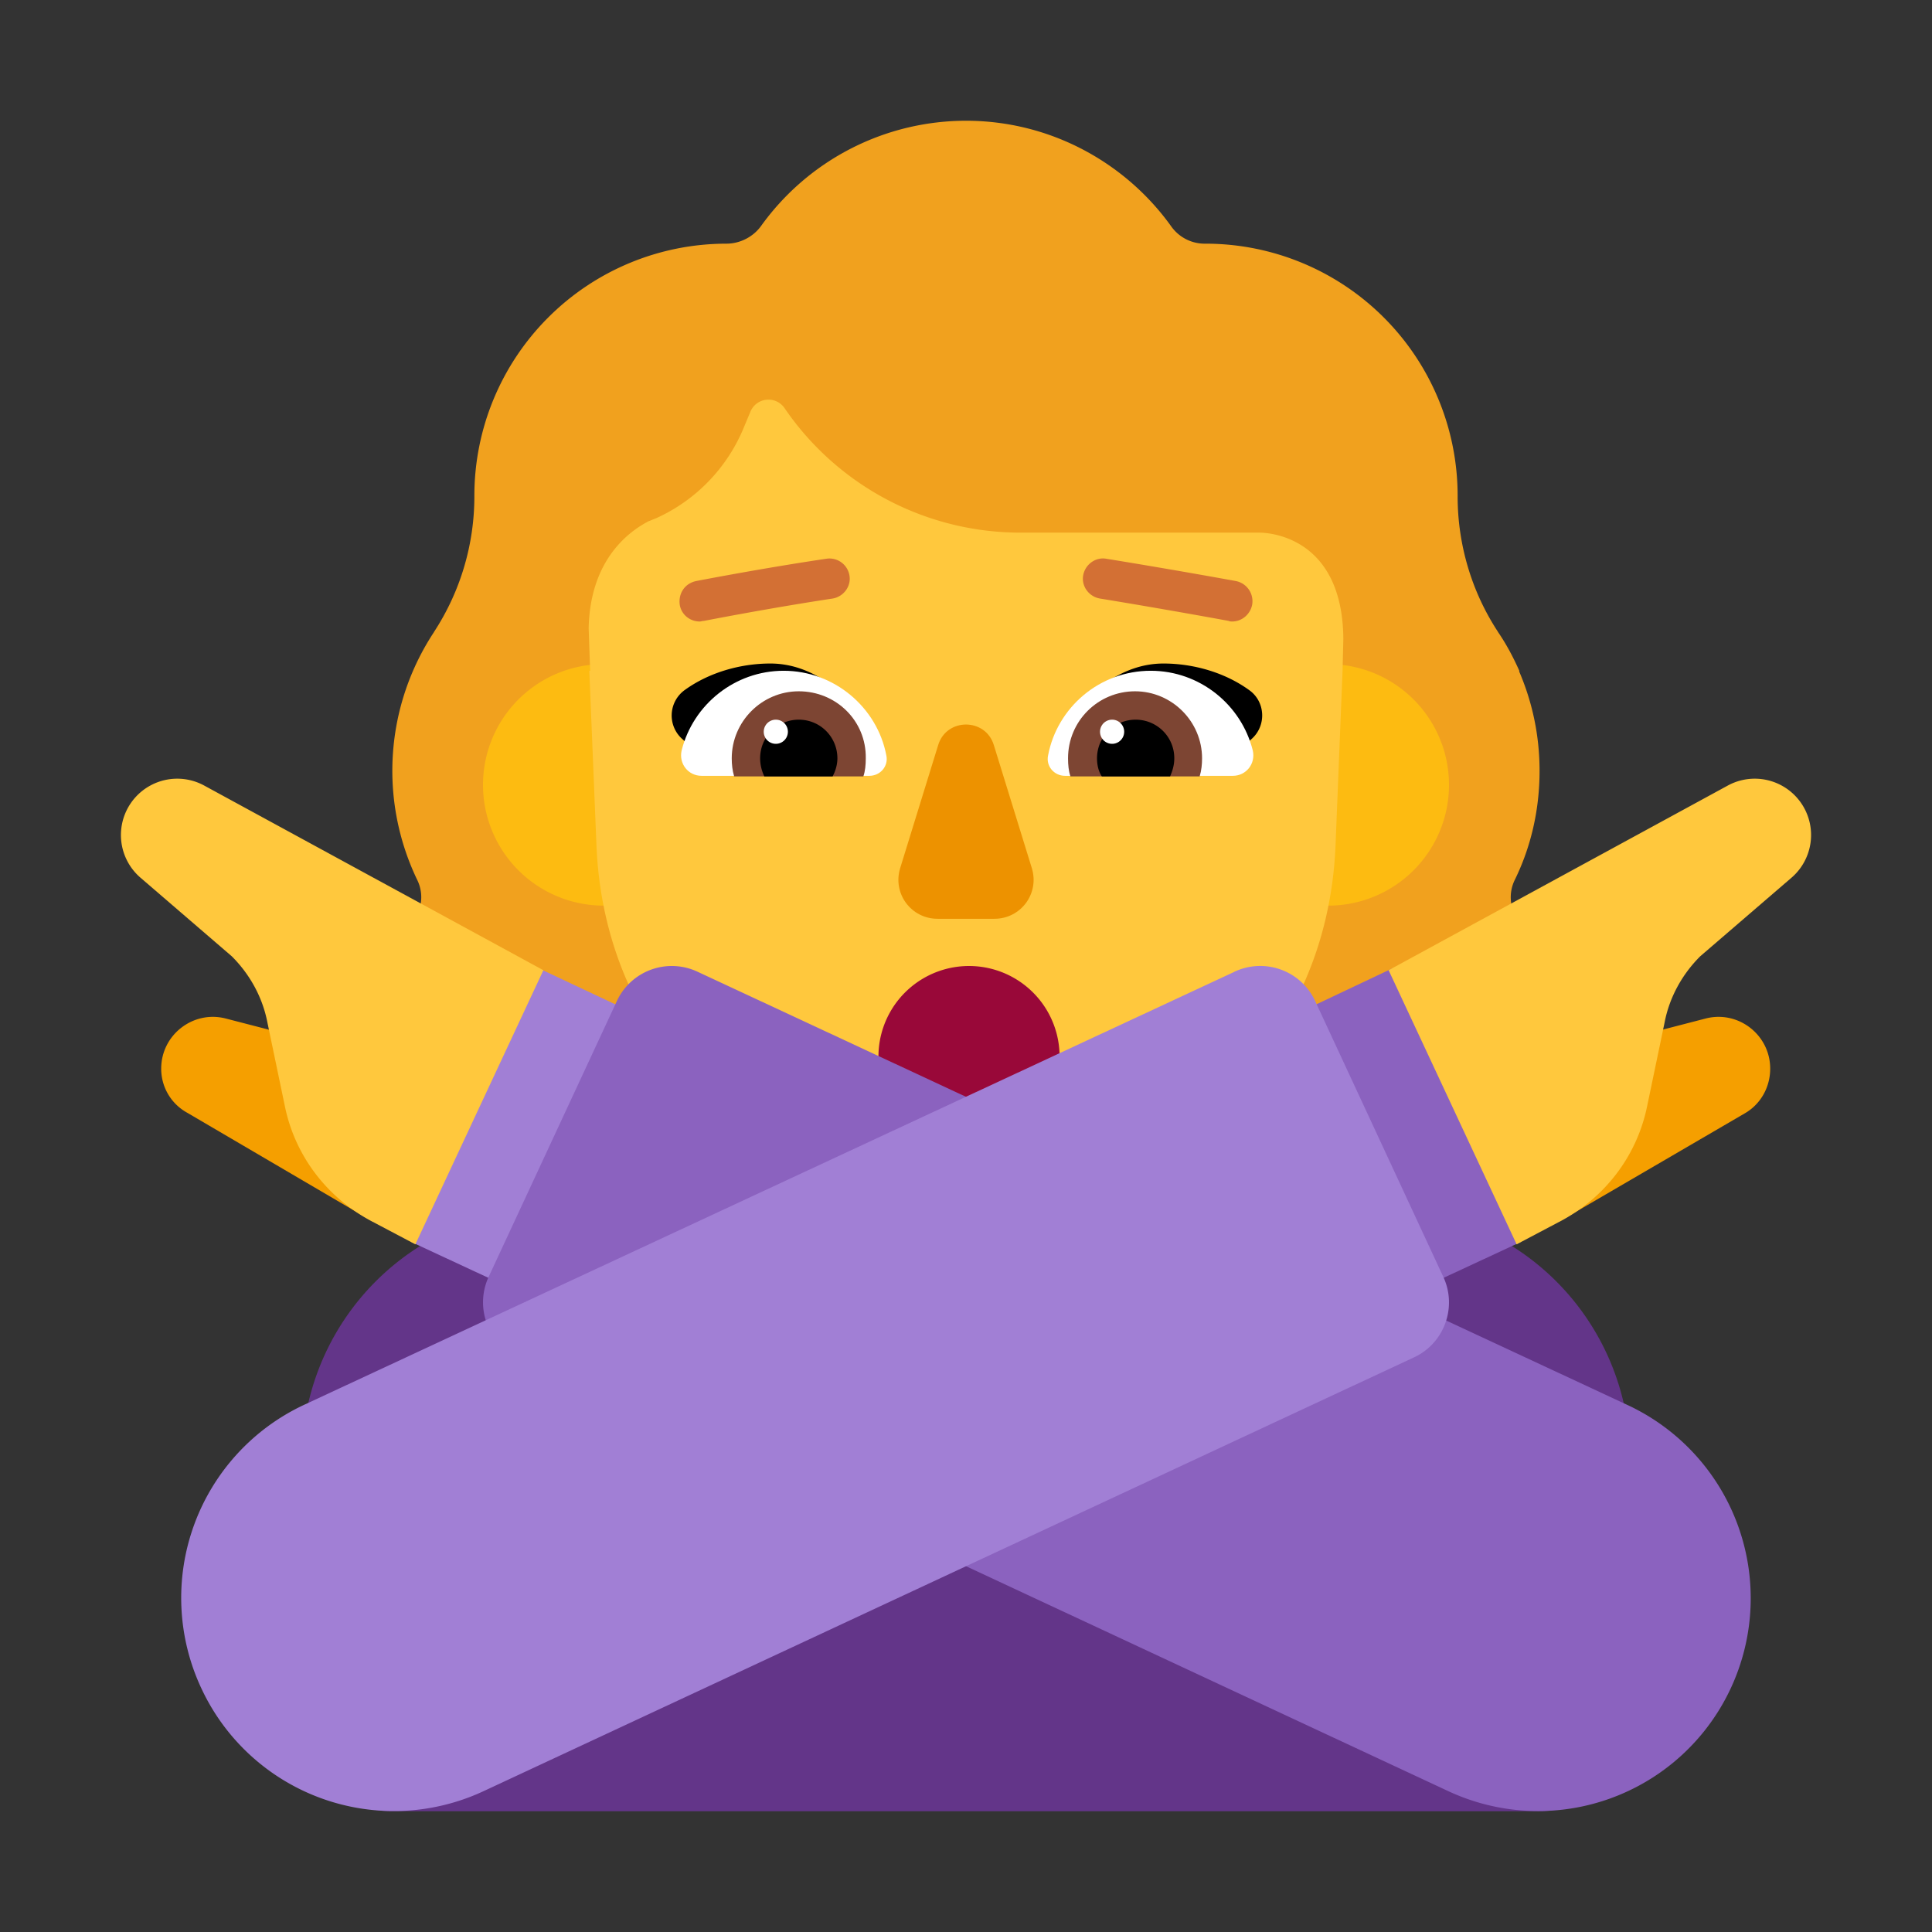 <svg xmlns="http://www.w3.org/2000/svg" width="1em" height="1em" viewBox="0 0 32 32"><rect x="0" y="0" width="32" height="32" fill="#333333" stroke="none"/><g fill="none"><path fill="#F1A11E" d="M25.5 12.768c0 .64-.14 1.254-.41 1.805a.65.65 0 0 0 0 .576c.256.538.41 1.14.41 1.78A4.065 4.065 0 0 1 21.429 21H10.57a4.065 4.065 0 0 1-4.07-4.071c0-.64.154-1.242.41-1.78a.65.65 0 0 0 0-.576a4.17 4.17 0 0 1 .279-4.105l.002-.005a4.1 4.1 0 0 0 .666-2.24V8.21a4.175 4.175 0 0 1 4.174-4.174c.23 0 .448-.116.576-.295A4.18 4.18 0 0 1 16 2c1.395 0 2.637.691 3.393 1.741a.68.68 0 0 0 .576.295a4.175 4.175 0 0 1 4.174 4.174v.012c0 .794.23 1.575.666 2.24l.002.005c.14.204.254.42.356.649h-.007c.218.506.34 1.06.34 1.652"/><path fill="#FDBB11" d="M24 13a2 2 0 1 1-4 0a2 2 0 0 1 4 0m-12 0a2 2 0 1 1-4 0a2 2 0 0 1 4 0"/><path fill="#FFC83D" d="M9.761 11.11h.014l-.012-.326l-.013-.378c.025-1.17.704-1.622.993-1.773q.03-.01.063-.025l.063-.025a2.83 2.83 0 0 0 1.459-1.522l.1-.239a.323.323 0 0 1 .566-.063a4.73 4.73 0 0 0 3.911 2.063h3.95c.226 0 1.382.113 1.395 1.76l-.013.529l-.117 2.909c-.152 3.436-2.84 5.743-6.12 5.743s-5.969-2.308-6.12-5.743z"/><path fill="#990839" d="M16.05 19a1.5 1.5 0 1 0 0-3a1.5 1.5 0 0 0 0 3"/><path fill="#ED9200" d="m15.54 12.338l-.63 2.04c-.13.42.18.84.62.84h.94c.44 0 .75-.42.62-.84l-.63-2.04c-.14-.45-.78-.45-.92 0"/><path fill="#000" d="M12.76 10.99c.7 0 1.27.49 1.63 1.03c-.29.088-.572.17-.854.25a27 27 0 0 0-1.636.51l-.6-.54a.52.52 0 0 1 .04-.81c.4-.29.92-.44 1.42-.44m6.51 0c-.7 0-1.27.49-1.63 1.03q.41.123.808.236c.565.162 1.117.32 1.682.524l.6-.54c.25-.22.23-.62-.04-.81c-.4-.29-.92-.44-1.42-.44"/><path fill="#fff" d="M11.29 12.43c.19-.76.88-1.32 1.69-1.32c.84 0 1.55.61 1.7 1.4c.04.18-.1.34-.28.34h-2.78c-.22 0-.38-.2-.33-.42m9.46 0c-.19-.76-.88-1.32-1.69-1.32c-.85 0-1.55.61-1.7 1.4c-.04.18.1.34.28.34h2.78c.22 0 .38-.2.33-.42"/><path fill="#7D4533" d="M12.12 12.56c0-.61.5-1.11 1.11-1.11c.62 0 1.12.49 1.11 1.11c0 .11-.01.21-.04.3h-2.14c-.03-.1-.04-.2-.04-.3m7.79 0c0-.61-.5-1.11-1.11-1.11s-1.11.49-1.11 1.11c0 .11.01.21.04.3h2.14c.03-.1.04-.2.04-.3"/><path fill="#000" d="M13.23 11.92c.36 0 .64.29.64.64c0 .1-.03.21-.08.3h-1.13a.7.7 0 0 1-.07-.3c0-.36.29-.64.64-.64m5.58 0c-.36 0-.64.29-.64.64c0 .1.02.21.08.3h1.13c.04-.09.07-.19.07-.3c0-.36-.29-.64-.64-.64"/><path fill="#fff" d="M18.42 12.32a.2.2 0 1 0 0-.4a.2.2 0 0 0 0 .4m-5.57 0a.2.2 0 1 0 0-.4a.2.2 0 0 0 0 .4"/><path fill="#D37034" d="M11.26 10.024c.03.16.17.27.33.27q.013 0 .028-.004a.2.2 0 0 1 .042-.006s1.07-.21 2.13-.37c.18-.03.31-.2.28-.38a.336.336 0 0 0-.38-.28c-1.08.16-2.16.37-2.16.37c-.19.04-.3.21-.27.4m9.09.26c.02.01.04.01.06.01c.16 0 .3-.12.33-.28a.34.34 0 0 0-.27-.39s-.98-.18-2.15-.37c-.18-.03-.35.1-.38.28s.1.35.28.38c1.16.19 2.13.37 2.13.37"/><path fill="#633589" d="M25.5 30H6.49C5.66 30 5 29.33 5 28.509v-4.335A4.177 4.177 0 0 1 9.172 20h13.656A4.177 4.177 0 0 1 27 24.174v4.335A1.51 1.51 0 0 1 25.5 30"/><path fill="#A17FD5" d="m6.81 20.57l2.28 1.06l2.11-4.52l-2.23-1.05z"/><path fill="#8B62BF" d="m11.56 16.098l15.407 7.178a3.53 3.53 0 0 1 1.7 4.687a3.52 3.52 0 0 1-4.679 1.704L8.581 22.48a1.003 1.003 0 0 1-.483-1.341l2.123-4.567a1.004 1.004 0 0 1 1.339-.474"/><path fill="#8B62BF" d="m25.19 20.57l-2.28 1.06l-2.11-4.52l2.26-1.07z"/><path fill="#A17FD5" d="M20.44 16.099L5.033 23.27a3.53 3.53 0 0 0-1.7 4.69a3.516 3.516 0 0 0 4.679 1.706l15.407-7.183c.503-.232.724-.837.483-1.342l-2.123-4.57a1.003 1.003 0 0 0-1.339-.473"/><path fill="#F59F00" d="m25.83 20.23l3.07-1.79c.26-.15.42-.43.42-.74c0-.56-.53-.97-1.07-.83l-2.2.57zm-19.66 0l-3.07-1.8a.83.83 0 0 1-.43-.73c0-.56.53-.97 1.07-.83l2.2.57z"/><path fill="#FFC83D" d="m23 16.07l5.62-3.06a.933.933 0 0 1 1.05 1.53l-1.51 1.3c-.3.3-.51.68-.59 1.1l-.29 1.39c-.17.82-.7 1.51-1.44 1.9l-.72.38zm-14 0l-5.62-3.06a.933.933 0 0 0-1.05 1.53l1.51 1.3c.3.3.51.68.59 1.1l.29 1.39c.17.82.7 1.51 1.44 1.9l.72.38z"/></g></svg>